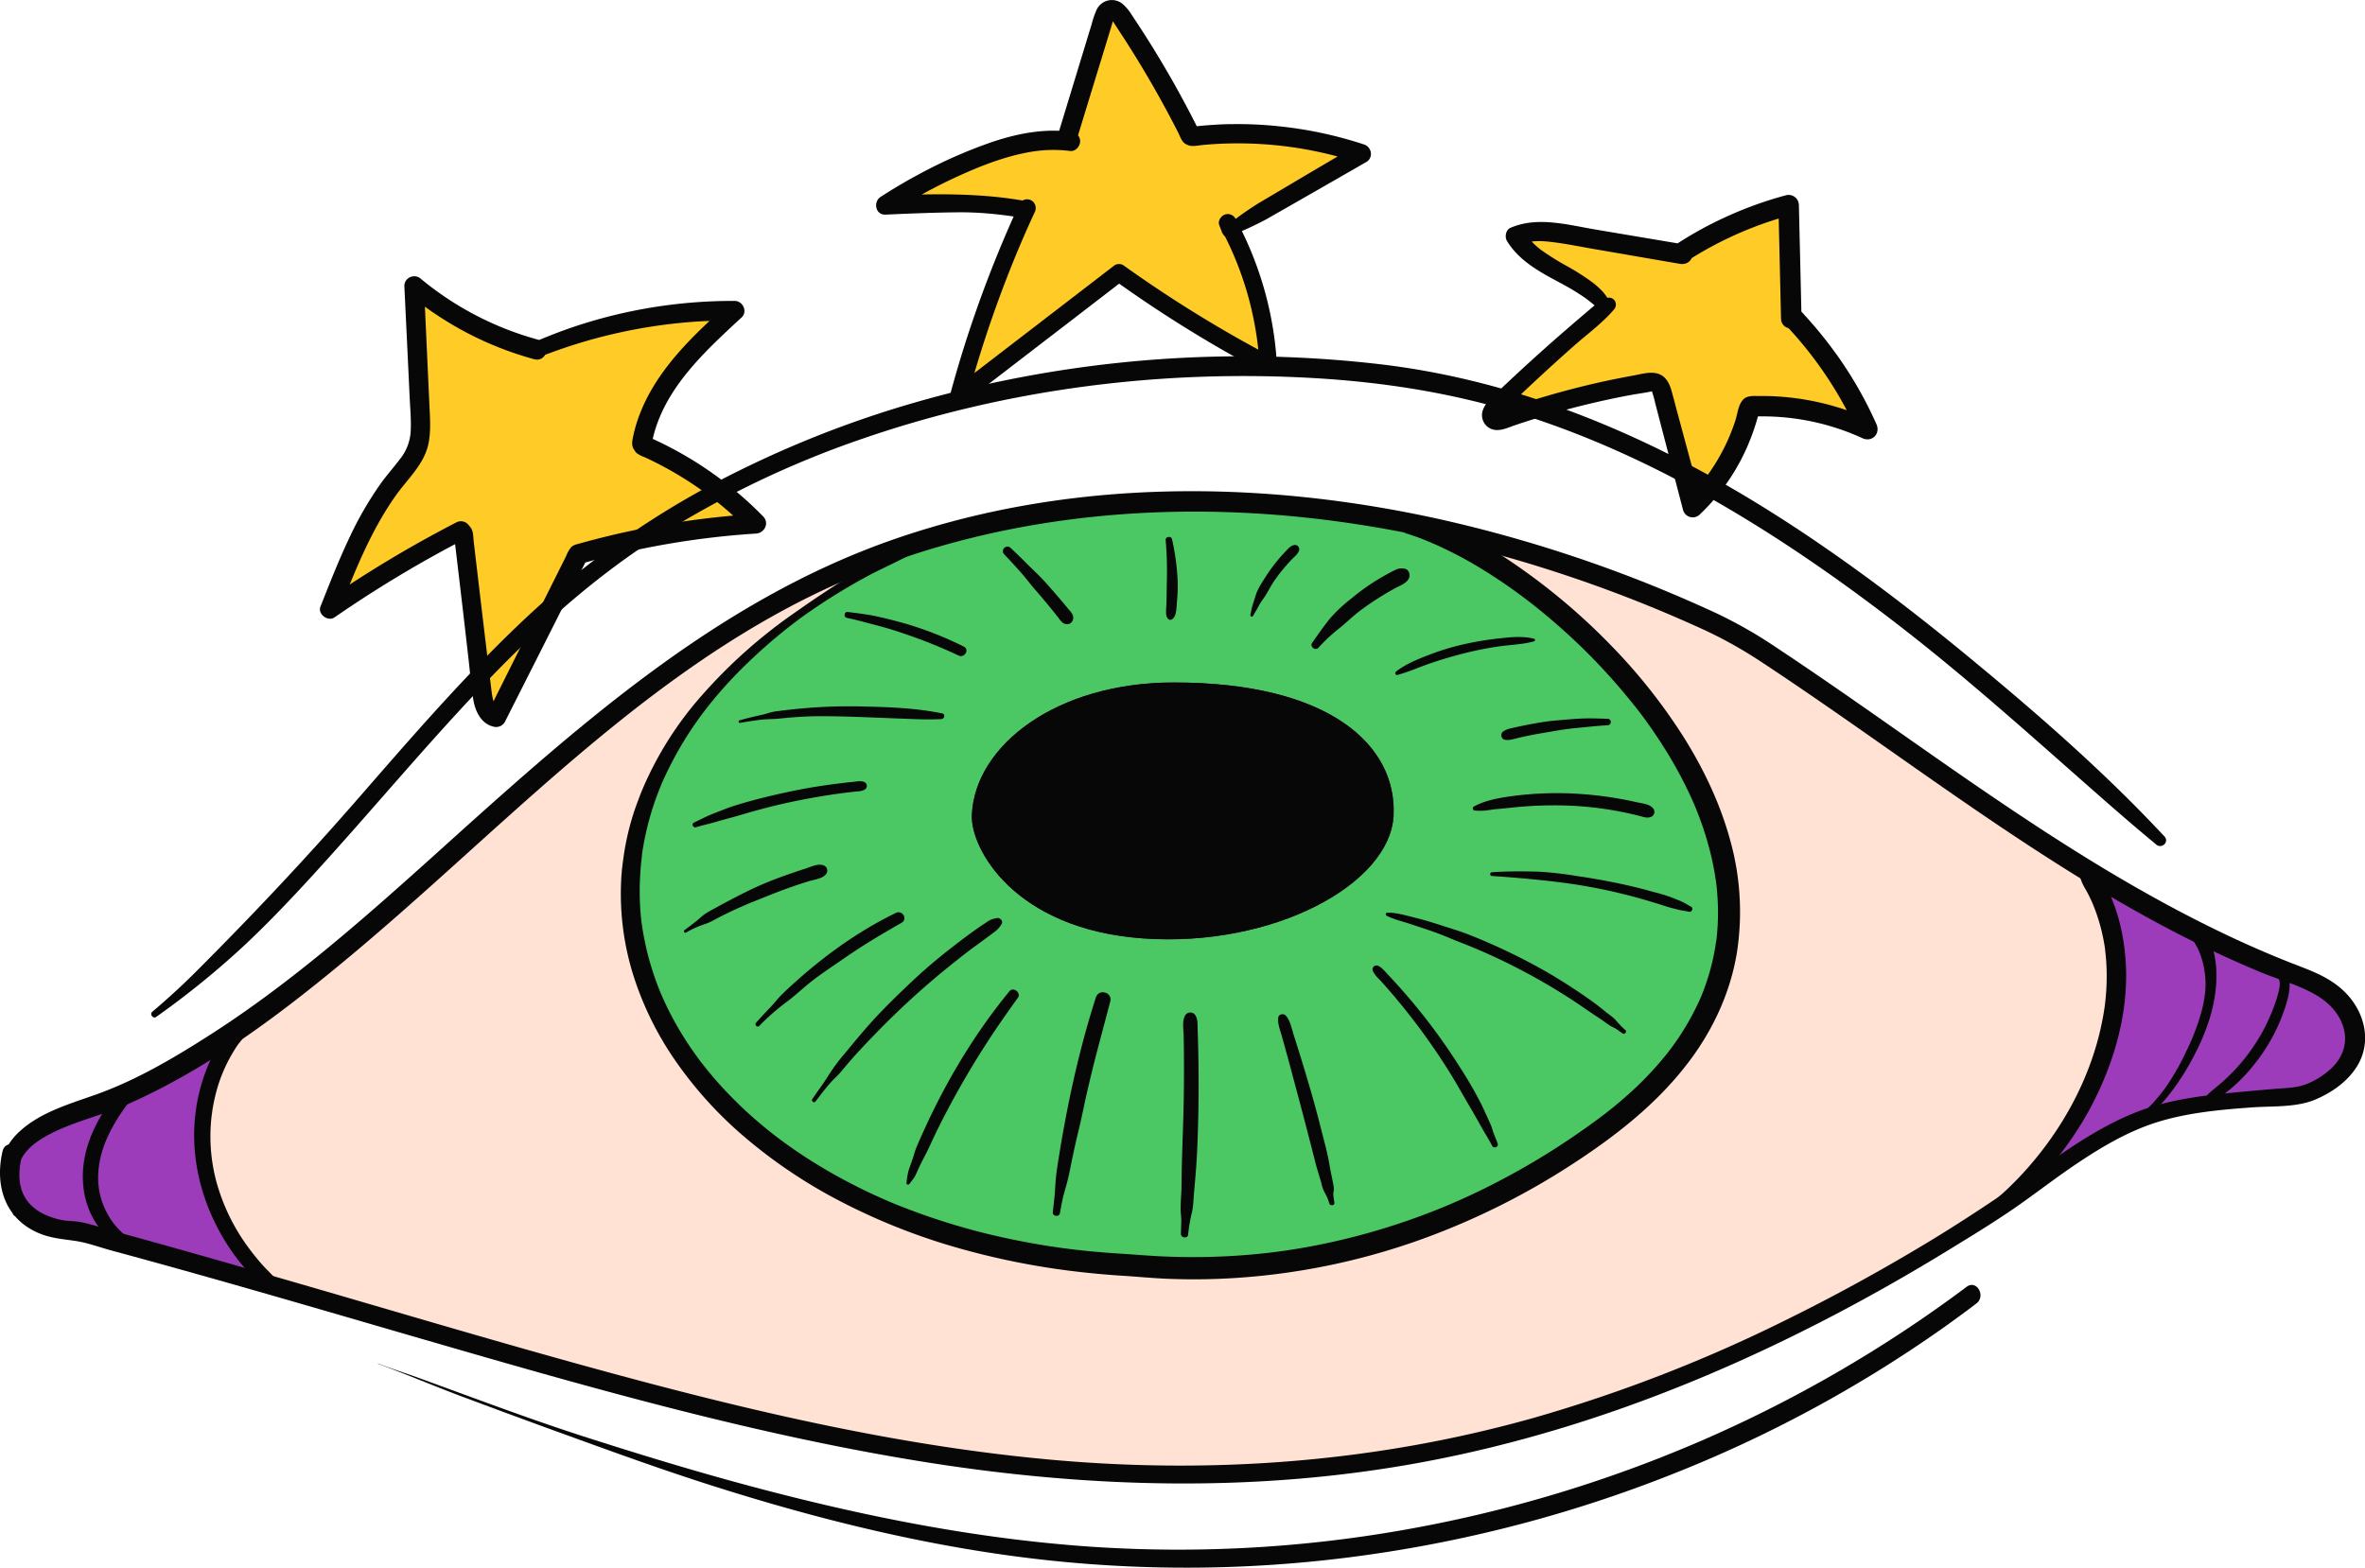 <svg xmlns="http://www.w3.org/2000/svg" width="1080" height="716.07" viewBox="0 0 1080 716.07"><g id="Слой_2" data-name="Слой 2"><g id="Hippy03_562893494"><g id="Hippy03_562893494-2" data-name="Hippy03_562893494"><path d="M245.2 159.73A231.69 231.69.0 0 1 335.59 142c-18.61 16.87-38.31 35.7-42.42 60.49l.69 1.12a163.62 163.62.0 0 1 51.51 35.67 378.27 378.27.0 0 0-81.26 13.91q-18.72 37.28-37.46 74.54c-4.43-.82-5.88-6.35-6.4-10.83l-8.64-73.38-1.06-1.21a540.67 540.67.0 0 0-60 36c8.28-21.24 16.78-42.86 31.15-60.56 3.23-4 6.82-7.86 8.64-12.66 1.94-5.08 1.71-10.69 1.46-16.13l-2.73-58.34a148.73 148.73.0 0 0 54.48 28.68z" fill="#ffcb27"/><path d="M246.15 163.18a238.18 238.18.0 0 1 69-16.07q10.2-.8 20.44-.68l-3.12-7.56c-13.63 12.26-27.54 25.21-36.3 41.56a75.23 75.23.0 0 0-5.43 12.78A62.87 62.87.0 0 0 289 2e2c-.32 1.69-.61 3.26.25 4.86a8.81 8.81.0 0 0 1.37 2 12.1 12.1.0 0 0 3.6 1.92c1.16.53 2.31 1.08 3.46 1.64q3.31 1.62 6.54 3.38 6.47 3.54 12.59 7.64a159.12 159.12.0 0 1 25.29 21.12q1.61-3.9 3.23-7.8a388.83 388.83.0 0 0-64.58 9.38q-8 1.88-16 4.1c-1.38.39-2.88.67-3.94 1.73a15.24 15.24.0 0 0-2.26 4l-4 8-15 30q-8.43 16.81-16.82 33.65l5.07-2.07a7.58 7.58.0 0 1-.82-.21c.08.0.61.16.14.0s-.07.0.08.13a7.54 7.54.0 0 1-.58-.55s-.45-.55-.18-.19-.11-.2-.13-.23-.75-1.51-.5-.9a18.49 18.49.0 0 1-.89-3.09c-.11-.52-.2-1-.28-1.57s0 0 0 .08c-.06-.45-.11-.9-.17-1.35l-2.34-19.37q-2.31-19.2-4.56-38.39-.63-5.27-1.24-10.53c-.24-2.07-.12-4.65-1.37-6.37-.42-.58-.93-1.11-1.4-1.65a4.41 4.41.0 0 0-5.26-.68 546.27 546.27.0 0 0-60 36l6.42 4.94c7.12-18.24 14.4-36.67 25.7-52.81C186 218.79 194 212 195.78 202.07c1-5.49.59-11 .34-16.53s-.51-11-.76-16.47q-.87-19.22-1.76-38.44L186 133.8a152.92 152.92.0 0 0 58 30.31c5.65 1.51 8.07-7.25 2.41-8.76a142.84 142.84.0 0 1-54.11-27.89 4.55 4.55.0 0 0-4.89-.92 4.44 4.44.0 0 0-2.76 4.09q.81 16.81 1.61 33.63l.81 17.16c.25 5.22.76 10.52.47 15.75a22.24 22.24.0 0 1-4.91 12.57c-2.82 3.73-5.93 7.23-8.67 11a159.6 159.6.0 0 0-14.62 25.35c-4.79 10.14-8.88 20.59-13 31-1.36 3.49 3.4 7 6.42 4.93a546.27 546.27.0 0 1 59.94-36l-5.26-.68 1.06 1.21-1.27-3.07c1.5 12.68 3 25.36 4.48 38q1.09 9.51 2.18 19c.72 6.26 1.24 12.58 2.2 18.81.84 5.4 3.49 11.32 9.33 12.65a4.57 4.57.0 0 0 5.07-2.06q18.84-37.22 37.57-74.48l-2.76 2.12a378.5 378.5.0 0 1 80-13.79c3.88-.25 6.11-4.86 3.23-7.8a168 168 0 0 0-52.45-36.35l1.62 1.62-.69-1.11c.15 1.16.3 2.32.46 3.48 3.21-18.91 15.54-33.89 29-47.08 4-3.91 8.07-7.71 12.19-11.48 2.88-2.63.59-7.55-3.13-7.55a228.11 228.11.0 0 0-72.51 11.49c-6.67 2.23-13.23 4.78-19.69 7.58C239.72 158.24 242.38 164.68 246.15 163.18z" fill="#070707"/><path d="M561.9 105l59.81-34.78a179 179 0 0 0-77-7.93l-1-.2A468.73 468.73.0 0 0 512 7.63c-1.19-1.76-2.93-3.73-5-3.25-1.79.43-2.6 2.46-3.14 4.22l-17 55.79 2 .21c-15.12-2-30.35 2.44-44.47 8.2a242.13 242.13.0 0 0-40.09 20.94c21.22-.93 42.66-1.86 63.55 2L469 95a540.8 540.8.0 0 0-31.15 85.85L511 124.62a578 578 0 0 0 68.13 42.13 153.19 153.19.0 0 0-18.5-65z" fill="#ffcb27"/><path d="M562.58 107.41a146.78 146.78.0 0 0 15.9-7.36l15.17-8.67Q608.82 82.71 623.93 74c3.4-2 2.46-6.87-1-8a185.07 185.07.0 0 0-40.18-8.45 179.78 179.78.0 0 0-20-.85c-3.43.0-6.87.2-10.3.44-1.71.12-3.43.27-5.14.44l-1.28.14c-.78.0-.85.06-.2.28a4.53 4.53.0 0 1-.89-.18l2.66 2a467.35 467.35.0 0 0-27.05-47.36c-1.24-1.91-2.5-3.8-3.76-5.69a21.12 21.12.0 0 0-4-4.85 7.68 7.68.0 0 0-12.08 2.69 43.39 43.39.0 0 0-2.2 6.45q-1.09 3.62-2.2 7.23L492.13 32q-4.75 15.59-9.5 31.18c-.91 3 1.52 5.27 4.23 5.56l2 .22c2.36.25 4.39-2.21 4.39-4.4.0-2.62-2-4.08-4.39-4.39-12.07-1.55-24.33.83-35.77 4.68a220.87 220.87.0 0 0-33.41 14.73q-9 4.81-17.57 10.38c-3.43 2.21-2.33 8.28 2.19 8.08 11.61-.52 23.25-1 34.88-1.07a156.76 156.76.0 0 1 17.19 1.07q4.08.45 8.13 1.13c1.81.31 3.63.94 5.36.0.4-.22.79-.51 1.18-.77L465.58 93a551.74 551.74.0 0 0-25.92 67.35q-3 9.68-5.64 19.44a4 4 0 0 0 1.43 4.2c1.16.87 3.17 1.29 4.44.32q28.44-21.87 56.89-43.73L513 128.08h-4a582.43 582.43.0 0 0 68.13 42.14c2.54 1.34 6.23-.28 6-3.47a159.12 159.12.0 0 0-19-67 4 4 0 0 0-5-1.65c-1.67.74-3.08 2.87-2.33 4.76L558 106c.8 2 2.69 3.44 5 2.82 1.93-.53 3.63-2.93 2.82-5l-1.26-3.17-7.37 3.1a149.82 149.82.0 0 1 18 62.94l6-3.47A583.74 583.74.0 0 1 513 121.16a3.86 3.86.0 0 0-4 0L452.1 164.91l-16.25 12.5q2.94 2.25 5.87 4.51a544.32 544.32.0 0 1 22.75-66.71q3.81-9.17 8-18.19a4.13 4.13.0 0 0-.63-4.82 4 4 0 0 0-4.82-.62l-1.18.76 3.06-.4c-21.29-3.92-43.07-3.47-64.6-2.53l2.19 8.08a244.32 244.32.0 0 1 30.73-16.86c10.45-4.79 21.34-9.07 32.69-11.12a61.46 61.46.0 0 1 19-.51V60.21l-2-.21q2.13 2.78 4.24 5.56 6.42-21 12.85-42l3.21-10.5c.39-1.27.87-3.16 1.26-4.09-.17.4.28-.49.29-.54.11-.63.13.0.0.0s-1.6.82-1.75.05a7.8 7.8.0 0 0 1 1c.3.37.8 1.18 1.16 1.72 1 1.52 2 3.06 3 4.6q2.75 4.21 5.41 8.49Q528.59 42 538 60.51c.76 1.49 1.4 3.48 2.6 4.67a6.26 6.26.0 0 0 4.14 1.51c1.69.0 3.45-.38 5.13-.52s3.43-.28 5.14-.38a177.31 177.31.0 0 1 20.62.0 175.05 175.05.0 0 1 44.92 8.62l-1-8q-15 8.72-29.83 17.54l-14.74 8.72a145.12 145.12.0 0 0-14.32 10.12 2.59 2.59.0 0 0-1 3.18A2.51 2.51.0 0 0 562.58 107.41z" fill="#070707"/><path d="M733.19 140.38c-10.1-14.53-32.18-17.29-41.21-32.5 7.43-3.33 16-2 24-.66l52.26 8.91v-.94a168.22 168.22.0 0 1 48.47-21.48l1.2 51.8.93-.14a179.22 179.22.0 0 1 33.87 50.81 113.68 113.68.0 0 0-53.32-10.49l-.63 1A93 93 0 0 1 773 231.85l-13.8-52.07c-.48-1.82-1.12-3.85-2.79-4.73a6.83 6.83.0 0 0-4.32-.23 388.34 388.34.0 0 0-65.5 16.86c-1.67.6-3.79 1.11-5-.16-1.7-1.75.1-4.59 1.85-6.28q24.78-24 51.35-46.06z" fill="#ffcb27"/><path d="M735.65 138.94a26.23 26.23.0 0 0-3.93-5.93 39.93 39.93.0 0 0-5.15-4.49 111.13 111.13.0 0 0-11.5-7.24 119.54 119.54.0 0 1-11.27-7.07 33.09 33.09.0 0 1-8-8.55c-.52 2-1 4-1.57 6 4.72-2 10.31-1.66 15.3-1 6.27.8 12.51 2.09 18.74 3.16l38.83 6.7c2.91.51 5.73-1.2 5.77-4.39.0-.32.0-.63.0-.94q-1.14 2-2.26 3.93A167.44 167.44.0 0 1 818 98.19l-5.88-4.48 1.2 51.8c.07 3.29 2.9 5 5.89 4.49l.92-.14-4.53-1.2a177.25 177.25.0 0 1 33.15 49.87l6.38-6.38a120.28 120.28.0 0 0-46-11.18c-1.87-.07-3.74-.09-5.61-.07-2.39.0-5.54-.33-7.36 1.49-2.39 2.39-2.66 6.48-3.65 9.57a88.73 88.73.0 0 1-8.4 18.5 87.78 87.78.0 0 1-14.36 18.16l7.61 2q-5.67-21.06-11.36-42.12c-.93-3.45-1.8-6.91-2.78-10.34s-2.84-6.64-6.45-7.57c-3.44-.88-7.31.3-10.71.92s-6.89 1.3-10.33 2a388.56 388.56.0 0 0-40.63 10.85c-3.3 1.08-6.57 2.27-9.88 3.37a16.4 16.4.0 0 1-1.64.43c0-.22.65.35.56.21l.32.19c.17.45.34.89.52 1.34.15.17-.15.17.07-.25-.15.29.29-.42.25-.37a7.71 7.71.0 0 1 1.23-1.39c5-4.93 10.1-9.73 15.23-14.5q8.65-8.05 17.53-15.87c6-5.25 12.57-10.05 17.71-16.1a3.29 3.29.0 0 0 0-4.54 3.25 3.25.0 0 0-4.54.0l-.64.72c-.09.11-.67.83-.51.65s-.09.0-.13.07c-1.22 1-1 3.06.0 4.06a2.94 2.94.0 0 0 4.07.0l.39-.31-1.27.74a7.34 7.34.0 0 0 2-.89l-3.24-5.54a35.45 35.45.0 0 0-4.7 2.92c-1.45 1.17-2.85 2.4-4.27 3.61-2.76 2.33-5.5 4.69-8.23 7.05q-8.21 7.09-16.24 14.38t-15.87 14.77c-2.54 2.42-5.39 4.73-6.61 8.12a6.78 6.78.0 0 0 4.42 8.93c3.37 1 7-.83 10.1-1.89q5.13-1.74 10.32-3.33 10.37-3.18 20.91-5.79t21.19-4.61c3.16-.6 6.57-1 9.59-1.66-.41.09 1.1-.1.36-.28.53.13.37.48.18.2.38.58.27.49.18.26a47.64 47.64.0 0 1 1.42 5.14l12.72 48.83a4.6 4.6.0 0 0 7.61 2 95.47 95.47.0 0 0 23.64-35.8q1.22-3.18 2.19-6.45c.33-1.09.63-2.18.92-3.28.09-.37.19-.73.28-1.1-.31.5-.37.62-.2.35s.32-.49.48-.74l-4 2.32a109.4 109.4.0 0 1 51 9.84c4.39 2 8.31-2.05 6.38-6.39a181.29 181.29.0 0 0-16.43-29.32q-4.92-7.09-10.46-13.75c-1.78-2.13-3.61-4.23-5.49-6.28-1.1-1.2-2.19-2.71-3.73-3.36a6.93 6.93.0 0 0-4-.09l5.9 4.49q-.6-25.89-1.21-51.8a4.7 4.7.0 0 0-5.89-4.48A174.42 174.42.0 0 0 787.1 99.57q-6.75 3.12-13.19 6.83-3.09 1.77-6.09 3.68c-1.44.91-3 1.71-3.69 3.35a6.72 6.72.0 0 0-.4 2.7l5.77-4.4-40.89-6.88c-12.67-2.13-26.51-6.13-38.86-.77-2.15.94-2.69 4.18-1.57 6 5 8.18 13.09 13.09 21.31 17.52 3.92 2.12 7.89 4.19 11.62 6.65a54.73 54.73.0 0 1 10.07 8.12C733.47 144.83 737.1 141.74 735.65 138.94z" fill="#070707"/><path d="M56.9 500.29c-8.45 10.57-15.27 23.14-15.63 36.65S48.5 564.79 61.34 569l-.12.45q-13-3.57-26.23-7.08c-13.12.0-34.38-7.16-30.18-31.87 5.28-17.51 32.81-22.47 51.34-30.28.2-.1.4-.2.6-.28z" fill="#9c3cba"/><path d="M109.35 570.35a99.48 99.48.0 0 0 15.36 17q-31.08-9-63.49-17.92l.12-.45c-12.84-4.24-20.42-18.58-20.07-32.09s7.18-26.08 15.63-36.65l-.15-.32a385.59 385.59.0 0 0 51.7-29.9l.39.57C97.65 484.54 92 502.59 92.37 520.42S99 555.79 109.35 570.35z" fill="#9c3cba"/><path d="M1048.61 445.64c33.1 10.15 38.05 42.32 2.61 54.69-17.62 1.31-31.09 2.23-42.43 3.65l-.22-2a82.87 82.87.0 0 0 33.82-46.7c.95-3.42 1.59-7.34-.35-10.33l.65-1.62C1044.66 444.13 1046.62 444.88 1048.61 445.64z" fill="#9c3cba"/><path d="M976.94 511.38c10.41-7.75 17.7-19 23.46-30.61 4.26-8.65 7.84-17.78 8.9-27.37s-.57-19.7-6-27.67v-.07c12.81 6.43 25.89 12.36 39.35 17.67L1042 445c1.94 3 1.3 6.91.35 10.33a82.87 82.87.0 0 1-33.82 46.7l.22 2c-12.26 1.52-22 3.64-31.83 7.48z" fill="#9c3cba"/><path d="M1003.3 425.73c5.43 8 7.07 18.09 6 27.67s-4.64 18.72-8.9 27.37c-5.76 11.64-13 22.86-23.46 30.61v.08c-15.24 6-30.62 16.13-55.75 34.73q-7 4.68-14 9.15c47.24-34.5 78.09-105.9 46.3-156.23l.58-.95c16 9.81 32.39 19.07 49.23 27.5z" fill="#9c3cba"/><path d="M644 239.5c68.79 17.89 230.76 169.82 89.43 275.18C670 562 594.48 585.3 516.4 577.87c-228.78-11.5-330.66-221.44-91.95-331.35l-.15-.51c70.64-21.3 146.3-21.54 219.76-7zm-7.57 132.78c1.38-31.65-28.88-60.54-100.44-60.54-53.66.0-90.81 28.89-92.18 60.54-.66 15.17 19.26 52.28 78.42 56.41S635 403.92 636.39 372.28z" fill="#4bc864"/><path d="M953.53 399.11c31.79 50.33.94 121.73-46.3 156.23C612.8 745 407.6 668.92 124.71 587.4a99.48 99.48.0 0 1-15.36-17c-10.32-14.56-16.6-32.09-17-49.93s5.28-35.88 16.47-49.78l-.39-.57c74.2-50.41 134.55-122.37 210-172.37A361.94 361.94.0 0 1 424.3 246l.15.51C185.74 356.43 287.62 566.37 516.4 577.87c78.08 7.43 153.58-15.91 217-63.19C874.72 409.32 712.75 257.39 644 239.5l.1-.45c51.85 10.28 102.61 28 149.72 50.85C848 324.6 899.16 364.56 954.11 398.16z" fill="#ffe2d4"/><path d="M536 311.74c71.56.0 101.82 28.89 100.44 60.54s-55 60.54-114.2 56.41-79.08-41.24-78.42-56.41C445.14 340.63 482.29 311.74 536 311.74z" fill="#070707"/><path d="M11 552.47C8.25 545.65 6.17 538.07 9 531c2.22-5.52 7-9.17 12-12 11.79-6.59 25.19-9.25 37.47-14.68 37.83-16.71 71.84-42.73 103.33-69.14 64.27-53.9 122.38-116.87 197-157 72.6-39.09 156.5-50.42 237.83-41.71 41.24 4.42 81.92 13.94 121.18 27.24q29.55 10 58 22.92a198.53 198.53.0 0 1 27.66 15.17c9.53 6.27 19 12.68 28.36 19.15 36.86 25.41 73 51.92 110.93 75.75 19.05 12 38.54 23.3 58.7 33.32q15.11 7.5 30.68 14c9 3.75 19.08 6.23 27.25 11.6 11.55 7.58 16.2 21.63 5.49 32.16a36.69 36.69.0 0 1-10 6.75c-5.13 2.47-10.6 2.41-16.18 2.88-8.44.7-16.87 1.46-25.3 2.36-12.92 1.39-25.8 3.5-37.94 8.3-13.4 5.3-25.58 13.08-37.37 21.27-19.38 13.45-38.68 26.69-58.92 38.86S838.53 591.6 817.5 602A677.84 677.84.0 0 1 7e2 647.78C629.14 667.7 555.55 673.35 482.35 667c-74.54-6.48-147.58-24.31-219.51-44.25-39.27-10.89-78.33-22.48-117.45-33.87Q114.82 580 84.2 571.32q-16.2-4.56-32.42-9C46.67 561 41.39 559 36.17 558.13c-2.72-.43-5.45-.3-8.17-.87-5.49-1.15-11-3.44-14.76-7.75-5.19-6-5-13.94-3.31-21.24 1.32-5.69-7.43-8.11-8.76-2.41-3.55 15.23.76 30.26 15.72 37.08 5.71 2.61 11.22 3 17.3 3.88 5.66.8 11.45 3 17 4.49q8.58 2.31 17.14 4.68c42.09 11.58 84 23.92 125.88 36.07 76.11 22.08 152.68 44 231.11 56.26 74 11.54 149.22 13.37 223.09-.19C734.51 652.32 815.6 616.52 890 570.9c11.19-6.87 22.53-13.73 33.23-21.35 8.26-5.88 16.28-12 24.7-17.7 11.8-7.94 24.13-15.27 37.81-19.45s28.32-5.51 42.66-6.54c9.63-.69 20.39.14 29.31-3.75 7.15-3.12 13.87-7.75 18.21-14.34 7.93-12 3.73-26.91-6.61-36-6.73-5.93-14.65-8.62-22.85-11.83-11.45-4.48-22.69-9.46-33.75-14.83C971 404.9 932.21 379.5 894.22 353.19c-19.28-13.36-38.4-26.95-57.7-40.26q-14.1-9.72-28.36-19.16A205.94 205.94.0 0 0 779 277.93a625.51 625.51.0 0 0-120.89-40.62c-82-18.24-169.3-18.81-249.31 8.83-82.58 28.53-147.44 87.72-211.19 145.17-32.24 29-65 57.88-101.6 81.34-16.42 10.52-33.62 20.7-52 27.27-12.39 4.41-26.49 8.37-36.08 17.9-10.7 10.62-8.61 24.48-2 36.78 1.45 2.7 6.24.83 5.06-2.13z" fill="#070707"/><path d="M172.67 623c12.69 4.67 25.18 10 37.84 14.76q18.7 7 37.48 13.87c25.28 9.16 50.45 18.47 76.07 26.65 50.71 16.2 102.75 29 155.77 34.58a590.29 590.29.0 0 0 144.82-2.62 607.43 607.43.0 0 0 137.77-36.35 589.31 589.31.0 0 0 125.81-67.94q7.24-5.16 14.32-10.54c4.45-3.38.11-11-4.45-7.61a600.87 600.87.0 0 1-122.75 71A606.92 606.92.0 0 1 639.9 699.06a592.24 592.24.0 0 1-141.09 7.51c-53-3.57-105.17-14.06-156.38-27.78C316.76 671.92 291.32 664.14 266 656c-25.1-8.12-49.8-17.49-74.58-26.5-6.22-2.26-12.58-4.26-18.75-6.64-.08.0-.12.1.0.13z" fill="#070707"/><path d="M902.19 561.08a27.72 27.72.0 0 0 4.35-1.72c1.33-.75 2.62-1.62 3.89-2.47a91.07 91.07.0 0 0 7.47-5.81 147.12 147.12.0 0 0 13.61-12.93 154.2 154.2.0 0 0 22.51-31c11.81-21.74 19-47 16.36-71.9a92.27 92.27.0 0 0-4.29-20.12 94.31 94.31.0 0 0-4.06-9.95q-1.1-2.3-2.33-4.52c-.42-.74-.82-1.51-1.28-2.22a10.34 10.34.0 0 0-3-2.6 3.75 3.75.0 0 0-4.2.3 3.93 3.93.0 0 0-1.36 4c.5 3.15 2.46 5.74 3.88 8.57.65 1.3 1.26 2.62 1.84 3.95.07.15.44 1.05.17.4.12.28.23.56.35.85.28.7.55 1.41.81 2.12a85.83 85.83.0 0 1 4.26 16.61c.06.37.12.75.17 1.12.12.85-.12-1.05.0.39.08.67.16 1.35.22 2 .15 1.43.26 2.86.34 4.29.16 2.88.19 5.77.1 8.65s-.3 5.82-.63 8.71c-.19 1.7-.22 1.89-.49 3.65-.23 1.46-.48 2.92-.76 4.36-4.51 23.46-15.68 45.51-31 64a149.08 149.08.0 0 1-14.1 14.88c-2.42 2.21-4.91 4.35-7.47 6.38-1.32 1.05-2.59 2.17-3.9 3.23a34.22 34.22.0 0 0-3.49 3.53c-1.25 1.34.0 4 1.91 3.28z" fill="#070707"/><path d="M977.06 511.84c2.87-.9 5.08-2.93 7.27-4.95a60.68 60.68.0 0 0 6.57-7.3 111.82 111.82.0 0 0 10.48-16.29c6.48-12.16 11.24-25.59 10.74-39.56a42.94 42.94.0 0 0-1.71-10.81 33.85 33.85.0 0 0-2.18-5.5c-1.05-2-2-3.51-4.17-4.42-1.74-.73-3.58 1.08-3.58 2.72.0 3 2.41 5.68 3.55 8.38a38 38 0 0 1 2.56 8.66 38.82 38.82.0 0 1 .54 8.94 55.26 55.26.0 0 1-1.62 9.72 102.24 102.24.0 0 1-7.13 18.81A109.13 109.13.0 0 1 989.46 496a75.31 75.31.0 0 1-6.25 7.79c-2.23 2.45-4.86 4.58-6.7 7.34a.49.49.0 0 0 .55.71z" fill="#070707"/><path d="M1007.93 503.08c1.75 1.17 4.57-1 6-2.05 2-1.42 3.89-2.93 5.73-4.51a75.72 75.72.0 0 0 9.92-10.49 82.2 82.2.0 0 0 13.84-25.48c1.74-5.36 3.23-10.8 1.14-16.27-1.5-3.91-7-.64-4.27 2.48 1.34 1.55.67 4.53.24 6.32a57.1 57.1.0 0 1-2 6.4 87.92 87.92.0 0 1-5.6 12.3 85.88 85.88.0 0 1-16.75 21.27c-1.82 1.71-3.77 3.25-5.68 4.86-1.09.91-4.82 3.62-2.53 5.17z" fill="#070707"/><path d="M127.92 587c-2.34-3.77-6-6.73-8.87-10.1a112.74 112.74.0 0 1-7.61-9.84 90.72 90.72.0 0 1-11.18-22.55 79.23 79.23.0 0 1-.75-48.38 70.63 70.63.0 0 1 5.15-12.35c1.09-2 2.26-4 3.53-5.92 1.4-2.12 3.42-3.75 3.86-6.35.37-2.17-1.5-5.18-4.1-4.1a7.4 7.4.0 0 0-3.6 2.57c-.56.78-1 1.6-1.56 2.4-1.24 1.94-2.52 3.84-3.65 5.84a81.68 81.68.0 0 0-5.54 12.11 82.73 82.73.0 0 0-4.91 26.05c-.49 18 5 36.11 14.58 51.32a91.49 91.49.0 0 0 9.19 12.34c1.77 2 3.63 3.84 5.55 5.64a23.48 23.48.0 0 0 6.46 4.77c2.12.92 4.92-1.09 3.45-3.45z" fill="#070707"/><path d="M61.82 568.22c-1-.6-1.64-1.49-2.57-2.17a30.11 30.11.0 0 1-2.6-2.19 42.52 42.52.0 0 1-4.46-4.64 35 35 0 0 1-6-11.67c-2.89-9.7-.94-20 3.31-29a81.07 81.07.0 0 1 9.93-15.7 3.68 3.68.0 0 0 0-5.05c-1.25-1.25-3.85-1.52-5.06.0-7.73 9.72-14.36 20.86-16.11 33.35-1.54 11.06.93 22.55 8.28 31.17a23.6 23.6.0 0 0 6.71 5.6 24.8 24.8.0 0 0 3.8 1.59 18.36 18.36.0 0 0 4.3.49c1 .1 1.2-1.29.47-1.75z" fill="#070707"/><path d="M423.18 244.34C401.86 254 382 266.42 362.93 279.87a233.45 233.45.0 0 0-42.68 38.07A158 158 0 0 0 294 359.12c-1 2.34-1.58 3.78-2.28 5.65s-1.3 3.47-1.9 5.23q-1.74 5.17-3 10.49t-2 10.5c-.29 2-.55 3.94-.76 5.91.15-1.44-.06.46-.08.62s0 .52-.06.77c0 .42-.07.83-.1 1.24-.06.87-.12 1.75-.16 2.62a124.47 124.47.0 0 0 5.17 42.11 145.08 145.08.0 0 0 18.86 39.21 181.23 181.23.0 0 0 31.5 35.2 231.28 231.28.0 0 0 42.51 29 286.16 286.16.0 0 0 52.91 21.57 344 344 0 0 0 61.4 12.1q8.22.88 16.48 1.41c6.4.4 12.77 1 19.18 1.33a296.11 296.11.0 0 0 39.4-.83 309.73 309.73.0 0 0 76.56-16.61 333.35 333.35.0 0 0 71-35.25c20-13.06 38.82-27.87 53.16-47.12 10.82-14.51 18.57-31.49 21.43-49.42a121.36 121.36.0 0 0-3.08-50.93c-4.54-16.72-12.11-32.63-21.31-47.27a257 257 0 0 0-33-41.68 288.1 288.1.0 0 0-38.26-33.15c-11.32-8.2-23.34-15.69-36.19-21.27a90.52 90.52.0 0 0-8.74-3.36c-1.22-.38-2.44-.75-3.67-1.08-.63-.17-1.26-.35-1.9-.49l-.44-.11h-.11c-1.33-.18-1.61-.22-.82-.12.0.0.66.19.06.0a3.29 3.29.0 0 0-.54-.14c-5.59-1.47-8 7.19-2.38 8.65.11.0.83.15.85.23l-.66-.29 1.08.46.43.14 2 .67c1.25.44 2.48.91 3.71 1.41l.92.37c1 .43-1-.45.0.0l.92.41a12.1 12.1.0 0 1 2 .83l-.7-.29 1.18.49.48.2c-1.46-.63-.32-.13.0.0.74.32 1.47.64 2.21 1a175.57 175.57.0 0 1 17.23 9.06c6.34 3.77 12.49 7.87 18.45 12.22q2.34 1.71 4.63 3.45l1.12.86c-1-.79.13.11.39.31.85.66 1.69 1.33 2.53 2 3.13 2.5 6.2 5.08 9.22 7.71a277.65 277.65.0 0 1 35.17 36.74l1 1.21.48.62c.45.56-.52-.68-.08-.11.67.88 1.34 1.75 2 2.63 1.32 1.75 2.61 3.53 3.88 5.32q3.68 5.2 7.05 10.61a191.38 191.38.0 0 1 12.1 22.48c.42.92.82 1.84 1.22 2.76l.3.69c-.47-1.07-.18-.41-.08-.18.24.58.48 1.16.71 1.74.77 1.9 1.51 3.82 2.2 5.75q2.1 5.84 3.7 11.84 1.56 5.83 2.57 11.8.24 1.44.45 2.88c0 .24.06.48.1.72-.19-1.28-.08-.56.0-.28.07.6.15 1.2.22 1.8q.33 3 .51 6a107.05 107.05.0 0 1 .07 12.15q-.15 3-.48 6c0 .48-.11 1-.17 1.45l-.09.73c-.09.72.15-1 0-.28-.17 1-.31 2.06-.49 3.09a101.39 101.39.0 0 1-2.86 12.14c-.6 2-1.27 4-2 6q-.54 1.45-1.11 2.88l-.59 1.44c.51-1.24-.27.59-.41.92a119.42 119.42.0 0 1-14.24 23.72c.66-.86-.38.49-.54.69-.37.47-.75.93-1.12 1.39q-1.21 1.49-2.46 2.94c-1.67 1.94-3.38 3.83-5.15 5.67-3.78 4-7.78 7.73-11.94 11.31q-3.25 2.81-6.64 5.47l-.84.66-.22.17-1.73 1.31c-1.41 1.06-2.84 2.1-4.27 3.14q-7.87 5.71-16.08 11a334.71 334.71.0 0 1-34 19.19 297.56 297.56.0 0 1-34.68 14.41 307.45 307.45.0 0 1-37 10.25q-9.4 2-18.92 3.35c-2.68.39-5.4.74-8.6 1.09s-6.31.64-9.46.89a305.59 305.59.0 0 1-38.87.52c-6.11-.31-12.21-.84-18.31-1.22q-8.12-.5-16.2-1.35c-2.61-.28-5.21-.58-7.81-.92l-1.88-.24c.94.12-.69-.1-1-.14l-4.18-.61q-7.55-1.15-15-2.64a306.21 306.21.0 0 1-55.78-16.52l-3.05-1.26c.94.39-.51-.22-.74-.32l-1.69-.74c-2.05-.89-4.08-1.81-6.11-2.76q-6-2.82-11.95-6a237.58 237.58.0 0 1-21.87-13.19c-3.43-2.33-6.77-4.77-10.06-7.27-.54-.41.61.47.07.05l-.57-.44-1.15-.91c-.81-.63-1.61-1.28-2.4-1.93q-2.37-1.94-4.68-3.94a186.75 186.75.0 0 1-16.56-16.25q-3.78-4.22-7.27-8.66c-.23-.29-.93-1.2-.31-.39L320 485q-.9-1.18-1.77-2.4-1.6-2.19-3.12-4.44a147.29 147.29.0 0 1-10.67-18.51c-.77-1.61-1.52-3.23-2.23-4.87-.17-.38-.33-.77-.5-1.15.4.93.0.0-.14-.37-.34-.82-.67-1.64-1-2.47-1.25-3.23-2.36-6.51-3.36-9.83s-1.82-6.52-2.52-9.83c-.37-1.7-.69-3.4-1-5.12-.14-.8-.27-1.61-.39-2.41-.06-.41-.11-.81-.17-1.22.0-.24-.1-.85.0.26.0-.25-.06-.5-.1-.75a119.71 119.71.0 0 1-.77-20.38c.16-3.52.44-7 .88-10.52.0-.28.21-1.55.0-.44l.18-1.25c.13-.88.27-1.76.43-2.64.29-1.72.62-3.44 1-5.14a128.74 128.74.0 0 1 6.33-20.87c.17-.41.33-.82.5-1.24.09-.2.18-.41.26-.62v-.07c.38-.89.77-1.77 1.16-2.64q1.17-2.58 2.43-5.12c1.76-3.51 3.63-7 5.62-10.36 8.74-14.87 20-28.1 32.58-39.89a240.52 240.52.0 0 1 22.94-19.09 277.06 277.06.0 0 1 27.71-17.42c4.92-2.76 10.1-5.1 15.15-7.63 5.37-2.69 10.77-5.34 16.21-7.9a2.54 2.54.0 0 0 .91-3.45 2.58 2.58.0 0 0-3.46-.91z" fill="#070707"/><path d="M443.77 372.28c-.66 15.18 19.26 52.28 78.42 56.41S635 403.92 636.39 372.28 607.51 311.74 536 311.74C482.29 311.74 445.14 340.63 443.77 372.28z" fill="#070707"/><path d="M415.32 540.84c.81-1.28 1.93-2.38 2.61-3.73.78-1.54 1.44-3.15 2.18-4.71 1.36-2.85 2.93-5.57 4.25-8.45q4-8.79 8.54-17.33 9-17 19.53-33c4-6.05 8.17-12 12.41-17.86 1.61-2.23-2.07-5.11-3.84-3-16.51 20.07-29.87 42.74-40.39 66.48-.74 1.68-1.5 3.37-2.19 5.07s-1.12 3.53-1.73 5.28-1.16 3.26-1.72 4.9a33.76 33.76.0 0 0-1 5.74.73.73.0 0 0 1.33.56z" fill="#070707"/><path d="M372.36 503.19c2.39-3.07 4.75-6.26 7.37-9.14 1.19-1.3 2.55-2.43 3.7-3.77s2.51-3 3.79-4.5c5-5.84 10.33-11.3 15.7-16.79a370.75 370.75.0 0 1 34.35-30.61q5-4 10.2-7.74c1.67-1.22 3.33-2.46 5-3.67q1.32-1 2.61-2a13.17 13.17.0 0 0 2.23-2.74c1.08-1.4-.7-3.25-2.19-2.84a14.51 14.51.0 0 0-2.83.8 26.73 26.73.0 0 0-2.49 1.57c-1.64 1.08-3.27 2.19-4.86 3.33q-4.72 3.38-9.29 6.94c-6.18 4.77-12.17 9.73-17.88 15.06s-11.13 10.55-16.42 16.11S391 474.88 386.06 480.88a89.3 89.3.0 0 0-7.69 10.28c-2.28 3.76-5 7.27-7.45 10.93-.56.85.8 1.93 1.44 1.1z" fill="#070707"/><path d="M346.8 468.55a106.7 106.7.0 0 1 11.79-10.4c4.17-3 7.94-6.68 12-9.86s8.38-6.06 12.66-9 8.74-6 13.25-8.77c5-3.1 10.1-6.09 15.22-9 2.94-1.68.36-6-2.63-4.5-19.06 9.27-36.3 22.22-51.61 36.82-2.09 2-3.83 4.36-5.84 6.45s-4.26 4.51-6.33 6.82a1.05 1.05.0 0 0 1.49 1.48z" fill="#070707"/><path d="M313.27 426a46.34 46.34.0 0 1 8.11-3.71c2.75-.82 5.21-2.36 7.76-3.65 5.17-2.62 10.42-5 15.82-7.15s10.75-4.35 16.23-6.26q4.11-1.44 8.27-2.72c2.46-.76 6.6-1.15 8-3.56a2.56 2.56.0 0 0-.91-3.45c-2.55-1.43-6.35.52-8.92 1.34q-4.31 1.36-8.55 2.9a158.77 158.77.0 0 0-16.24 6.62c-5.2 2.55-10.36 5.2-15.42 8-2.46 1.37-5.18 2.64-7.27 4.54-2.38 2.16-4.93 4-7.51 5.92a.67.67.0 0 0 .68 1.16z" fill="#070707"/><path d="M317.8 377.89c3.3-1 6.64-1.69 9.95-2.69 3.09-.94 6.23-1.67 9.32-2.59 6.3-1.88 12.62-3.63 19-5.12s12.84-2.74 19.32-3.81c3.2-.52 6.4-1 9.61-1.42 1.71-.22 3.42-.43 5.13-.62s3.39-.12 4.82-1a1.93 1.93.0 0 0-.45-3.48c-1.57-.6-3.38-.16-5 0s-3.42.36-5.13.57c-3.2.38-6.4.81-9.58 1.3-6.71 1-13.37 2.33-20 3.85s-13 3.16-19.35 5.16c-3.17 1-6.3 2.31-9.41 3.5s-6.09 2.79-9.16 4.23c-1.2.56-.35 2.48.89 2.12z" fill="#070707"/><path d="M338 330.2q4.59-.82 9.21-1.4c2.92-.35 5.85-.26 8.79-.56 5.87-.61 11.81-1.05 17.71-1.07 11.93-.06 23.81.57 35.72 1 6.81.23 13.69.69 20.49.3 1.4-.08 1.88-2.27.35-2.59-11.88-2.45-24.31-2.9-36.4-3.17a243.86 243.86.0 0 0-36.24 1.82c-1.66.21-3.38.35-5 .72s-3.12.94-4.72 1.28q-5.14 1.1-10.22 2.51a.62.62.0 0 0 .33 1.19z" fill="#070707"/><path d="M386.68 282.23c4.36.9 8.6 2.12 12.91 3.23s8.79 2.42 13.08 3.92a234.1 234.1.0 0 1 25.07 10.06c2.73 1.32 5.13-2.76 2.39-4.08a162.61 162.61.0 0 0-25.94-10.28c-4.48-1.28-9-2.46-13.54-3.46s-9.07-1.51-13.61-2.08c-1.53-.2-1.87 2.38-.36 2.69z" fill="#070707"/><path d="M458.53 253.15q3.71 3.91 7.3 7.93c2.4 2.68 4.54 5.58 6.91 8.31s4.54 5.31 6.75 8c1.16 1.43 2.32 2.87 3.46 4.31s2.25 3.56 4.5 3.4a2.68 2.68.0 0 0 2.49-1.89c.71-2.24-1-3.76-2.33-5.34-1.11-1.35-2.22-2.69-3.35-4q-3.57-4.22-7.27-8.32c-2.4-2.67-5.08-5.05-7.61-7.6s-5.24-5.18-7.92-7.71a2.07 2.07.0 0 0-2.93 2.92z" fill="#070707"/><path d="M532.3 246.7a159.11 159.11.0 0 1 .55 18.53c-.05 3.1-.08 6.2-.16 9.3.0 1.54-.17 3.09-.2 4.63.0 1.32.0 2.64 1 3.59a1.36 1.36.0 0 0 1.63.21c2.37-1.37 2.13-6.06 2.36-8.43a68.79 68.79.0 0 0 .32-9.3 112.82 112.82.0 0 0-2.57-18.92c-.33-1.61-3.07-1.28-2.9.39z" fill="#070707"/><path d="M572.21 281.4c.66-1.35 1.49-2.53 2.2-3.86a31.1 31.1.0 0 1 2.46-4c1.81-2.46 3.1-5.34 4.82-7.88a74.18 74.18.0 0 1 5.44-7.07c1-1.19 2.1-2.36 3.21-3.49s2.45-2.12 2.9-3.72A1.92 1.92.0 0 0 590.9 249c-1.68.36-2.82 1.85-3.95 3s-2.16 2.32-3.17 3.53a78.13 78.13.0 0 0-5.8 7.9c-1.65 2.59-3.56 5.41-4.5 8.35q-.75 2.35-1.49 4.7c-.46 1.45-.63 2.9-1 4.38-.16.68.84 1.18 1.18.5z" fill="#070707"/><path d="M602.06 295.89a78.81 78.81.0 0 1 9.6-8.94c3.27-2.62 6.23-5.59 9.6-8.11s7-4.94 10.65-7.16c1.79-1.09 3.61-2.14 5.46-3.13 2.18-1.16 4.66-1.94 5.93-4.2.89-1.59.18-4.24-1.87-4.57a6.2 6.2.0 0 0-4.24.55c-1 .5-2 1-3.05 1.57-2 1.08-4 2.23-5.94 3.43a101.22 101.22.0 0 0-11.13 8.09 67.34 67.34.0 0 0-9.77 9.17c-2.84 3.52-5.53 7.36-8.11 11.09-1.18 1.7 1.48 3.75 2.87 2.21z" fill="#070707"/><path d="M700.51 291.76c-5.36-1.35-11-.68-16.44-.09a141.81 141.81.0 0 0-16 2.72 111.94 111.94.0 0 0-15.6 4.79c-5.19 2-10.48 4.14-14.92 7.54-.73.56-.35 1.85.66 1.58 5.22-1.42 10.17-3.67 15.28-5.41s10.19-3.21 15.36-4.52a154.63 154.63.0 0 1 15.68-3.1c5.32-.78 10.78-.84 16-2.32a.62.62.0 0 0 0-1.19z" fill="#070707"/><path d="M734.08 328.34c-4.06-.12-8.16-.3-12.21-.1s-8.1.58-12.15.95-7.85 1.06-11.74 1.8c-2.05.4-4.1.82-6.14 1.28s-4 .73-5.65 2.09a2.14 2.14.0 0 0 .94 3.55c2 .39 3.79-.27 5.72-.72s3.87-.88 5.81-1.28c3.88-.79 7.79-1.37 11.69-2.07s7.67-1.12 11.52-1.48c4.08-.38 8.11-.86 12.21-1.06a1.48 1.48.0 0 0 0-3z" fill="#070707"/><path d="M484 554.24c.61-3.15 1.12-6.36 2-9.45s1.76-6.17 2.39-9.35c1.27-6.32 2.58-12.64 4.12-18.9s2.73-12.63 4.2-18.92 3-12.57 4.66-18.82c1.86-7.11 3.79-14.21 5.64-21.32 1.11-4.27-5.25-6-6.58-1.82C492.46 480.48 487 506.19 483 531.9a100.83 100.83.0 0 0-1.15 10.67c-.18 3.76-.69 7.49-1.08 11.23-.19 1.83 2.87 2.24 3.22.44z" fill="#070707"/><path d="M542.56 564a76.34 76.34.0 0 1 1.61-9.66c.82-3 .82-6.42 1.1-9.54.59-6.5 1.15-12.94 1.43-19.46q.87-19.65.6-39.3-.07-5.48-.23-10.94c-.05-1.82-.1-3.65-.17-5.47-.06-2 .1-4.07-1-5.81a2.74 2.74.0 0 0-4.68.0c-1.52 2.71-.74 6.56-.69 9.57.07 3.3.11 6.61.13 9.91q.06 9.75-.11 19.49c-.23 12.86-.91 25.74-1 38.6.0 3.64-.42 7.28-.41 10.91.0 1.83.35 3.61.3 5.46s-.11 3.86-.17 5.79 3.06 2.37 3.33.45z" fill="#070707"/><path d="M609.36 549.37c-.16-1.28-.46-2.62-.49-3.92.0-.77.24-1.51.25-2.28a12.8 12.8.0 0 0-.29-2.31c-.52-2.82-1.19-5.62-1.65-8.45-.94-5.75-2.56-11.44-4-17.09-2.8-11.16-6.05-22.21-9.45-33.19q-1.44-4.65-2.92-9.28c-.93-2.91-1.59-6.75-3.7-9-1-1-3.15-.63-3.37.89-.4 2.76.79 5.65 1.54 8.29s1.51 5.37 2.25 8.06c1.55 5.6 3 11.22 4.52 16.83q4.42 16.5 8.62 33.07c.79 3.13 1.84 6.21 2.7 9.33a16.53 16.53.0 0 0 1.65 4.6 20.12 20.12.0 0 1 2 4.81c.39 1.18 2.5 1.08 2.32-.32z" fill="#070707"/><path d="M684 522.5c-.57-1.48-1.16-3-1.75-4.42s-.9-3-1.54-4.42q-1.95-4.39-4-8.73A178.83 178.83.0 0 0 667 488a274.16 274.16.0 0 0-22.63-31c-2.32-2.74-4.68-5.45-7.1-8.1-1.21-1.33-2.44-2.65-3.67-3.95s-2.46-2.92-4.14-3.71a1.81 1.81.0 0 0-2.46 2.46 13.68 13.68.0 0 0 2.89 3.68q1.62 1.77 3.21 3.57 3.07 3.48 6 7.06 6 7.28 11.52 14.92t10.57 15.63c3.37 5.33 6.39 10.83 9.58 16.26 1.82 3.1 3.62 6.2 5.35 9.35s3.68 6.11 5.35 9.32c.69 1.32 3 .4 2.45-1z" fill="#070707"/><path d="M742.19 470.5a43.69 43.69.0 0 1-4.09-4.19c-1.31-1.6-3.34-2.87-4.93-4.17-3-2.49-6.16-4.83-9.4-7.06-6.64-4.58-13.47-8.9-20.51-12.81q-10.32-5.73-21.11-10.55-5.65-2.52-11.44-4.81c-3.68-1.45-7.39-2.55-11.15-3.77-4.29-1.39-8.62-2.75-13-3.85-4.14-1-8.71-2.45-13-2.41a.76.76.0 0 0-.38 1.4c3.34 1.74 7.22 2.58 10.78 3.77 3.74 1.26 7.49 2.45 11.2 3.77s7.49 3 11.27 4.48 7.29 2.9 10.88 4.48A283 283 0 0 1 719 457.46c3.61 2.38 7.11 4.91 10.74 7.25 1.81 1.17 3.53 2.48 5.31 3.69 1 .67 2.08 1 3.08 1.68s1.91 1.34 2.87 2 2.07-.82 1.23-1.6z" fill="#070707"/><path d="M772.23 414.16c-1.3-.64-2.5-1.48-3.78-2.1s-2.85-1.18-4.26-1.79a71.15 71.15.0 0 0-8.62-2.69q-8.73-2.49-17.64-4.31C732 402.06 726 401 720 400.16a151.9 151.9.0 0 0-17.91-2c-6.89-.17-13.84-.2-20.73.27a.86.86.0 0 0 0 1.72c11.92.81 23.84 1.85 35.68 3.51a250.75 250.75.0 0 1 34.8 7.6c3.12.9 6.21 1.87 9.3 2.87 1.64.53 3.33.9 5 1.35s3.39.58 5.09 1c1.34.33 2.3-1.65 1-2.31z" fill="#070707"/><path d="M673.57 370.25a27.06 27.06.0 0 0 4.93.0c1.71-.22 3.43-.55 5.15-.68 3.41-.27 6.79-.7 10.2-1a183.68 183.68.0 0 1 19.9-.65 155.26 155.26.0 0 1 19.73 1.71c3.39.51 6.76 1.14 10.11 1.87 1.68.37 3.34.76 5 1.18s3.43 1.15 5.15.55a2.48 2.48.0 0 0 1.08-4.08c-1.63-1.93-5.17-2.18-7.51-2.72q-4.08-.93-8.19-1.65c-5.32-.92-10.69-1.6-16.07-2a153.29 153.29.0 0 0-32.47.87c-6 .81-12.19 1.87-17.52 4.76a1 1 0 0 0 .5 1.86z" fill="#070707"/><path d="M71.3 464.54a390.78 390.78.0 0 0 40.43-32.83c12.93-12.15 25-25.13 36.9-38.3 23.82-26.38 46.62-53.7 71.12-79.46s50.48-49.49 80.36-68.57a442.46 442.46.0 0 1 93.44-44.87c66.21-22.89 137.27-31.89 207.14-27.76 32.34 1.92 64.1 7 95 16.83s60.45 23.6 88.53 39.78c30.72 17.7 59.79 38.17 87.66 60 30.93 24.28 60 50.67 89.52 76.56 7.68 6.72 15.41 13.36 23.27 19.87 2.58 2.14 6.08-1.2 3.73-3.72-27.81-29.85-58.78-56.76-90.24-82.68-28.2-23.22-57.44-45.31-88.33-64.85-55.07-34.83-115.86-60.93-181-68.32a542.06 542.06.0 0 0-211 17.64A481.05 481.05.0 0 0 320.21 224 400.35 400.35.0 0 0 236 286.19c-26 24.91-49.54 52.27-73.19 79.4S114.5 418.87 89 444.34c-6.24 6.24-12.78 12.16-19.5 17.88-1.26 1.07.42 3.3 1.79 2.32z" fill="#070707"/></g></g></g></svg>